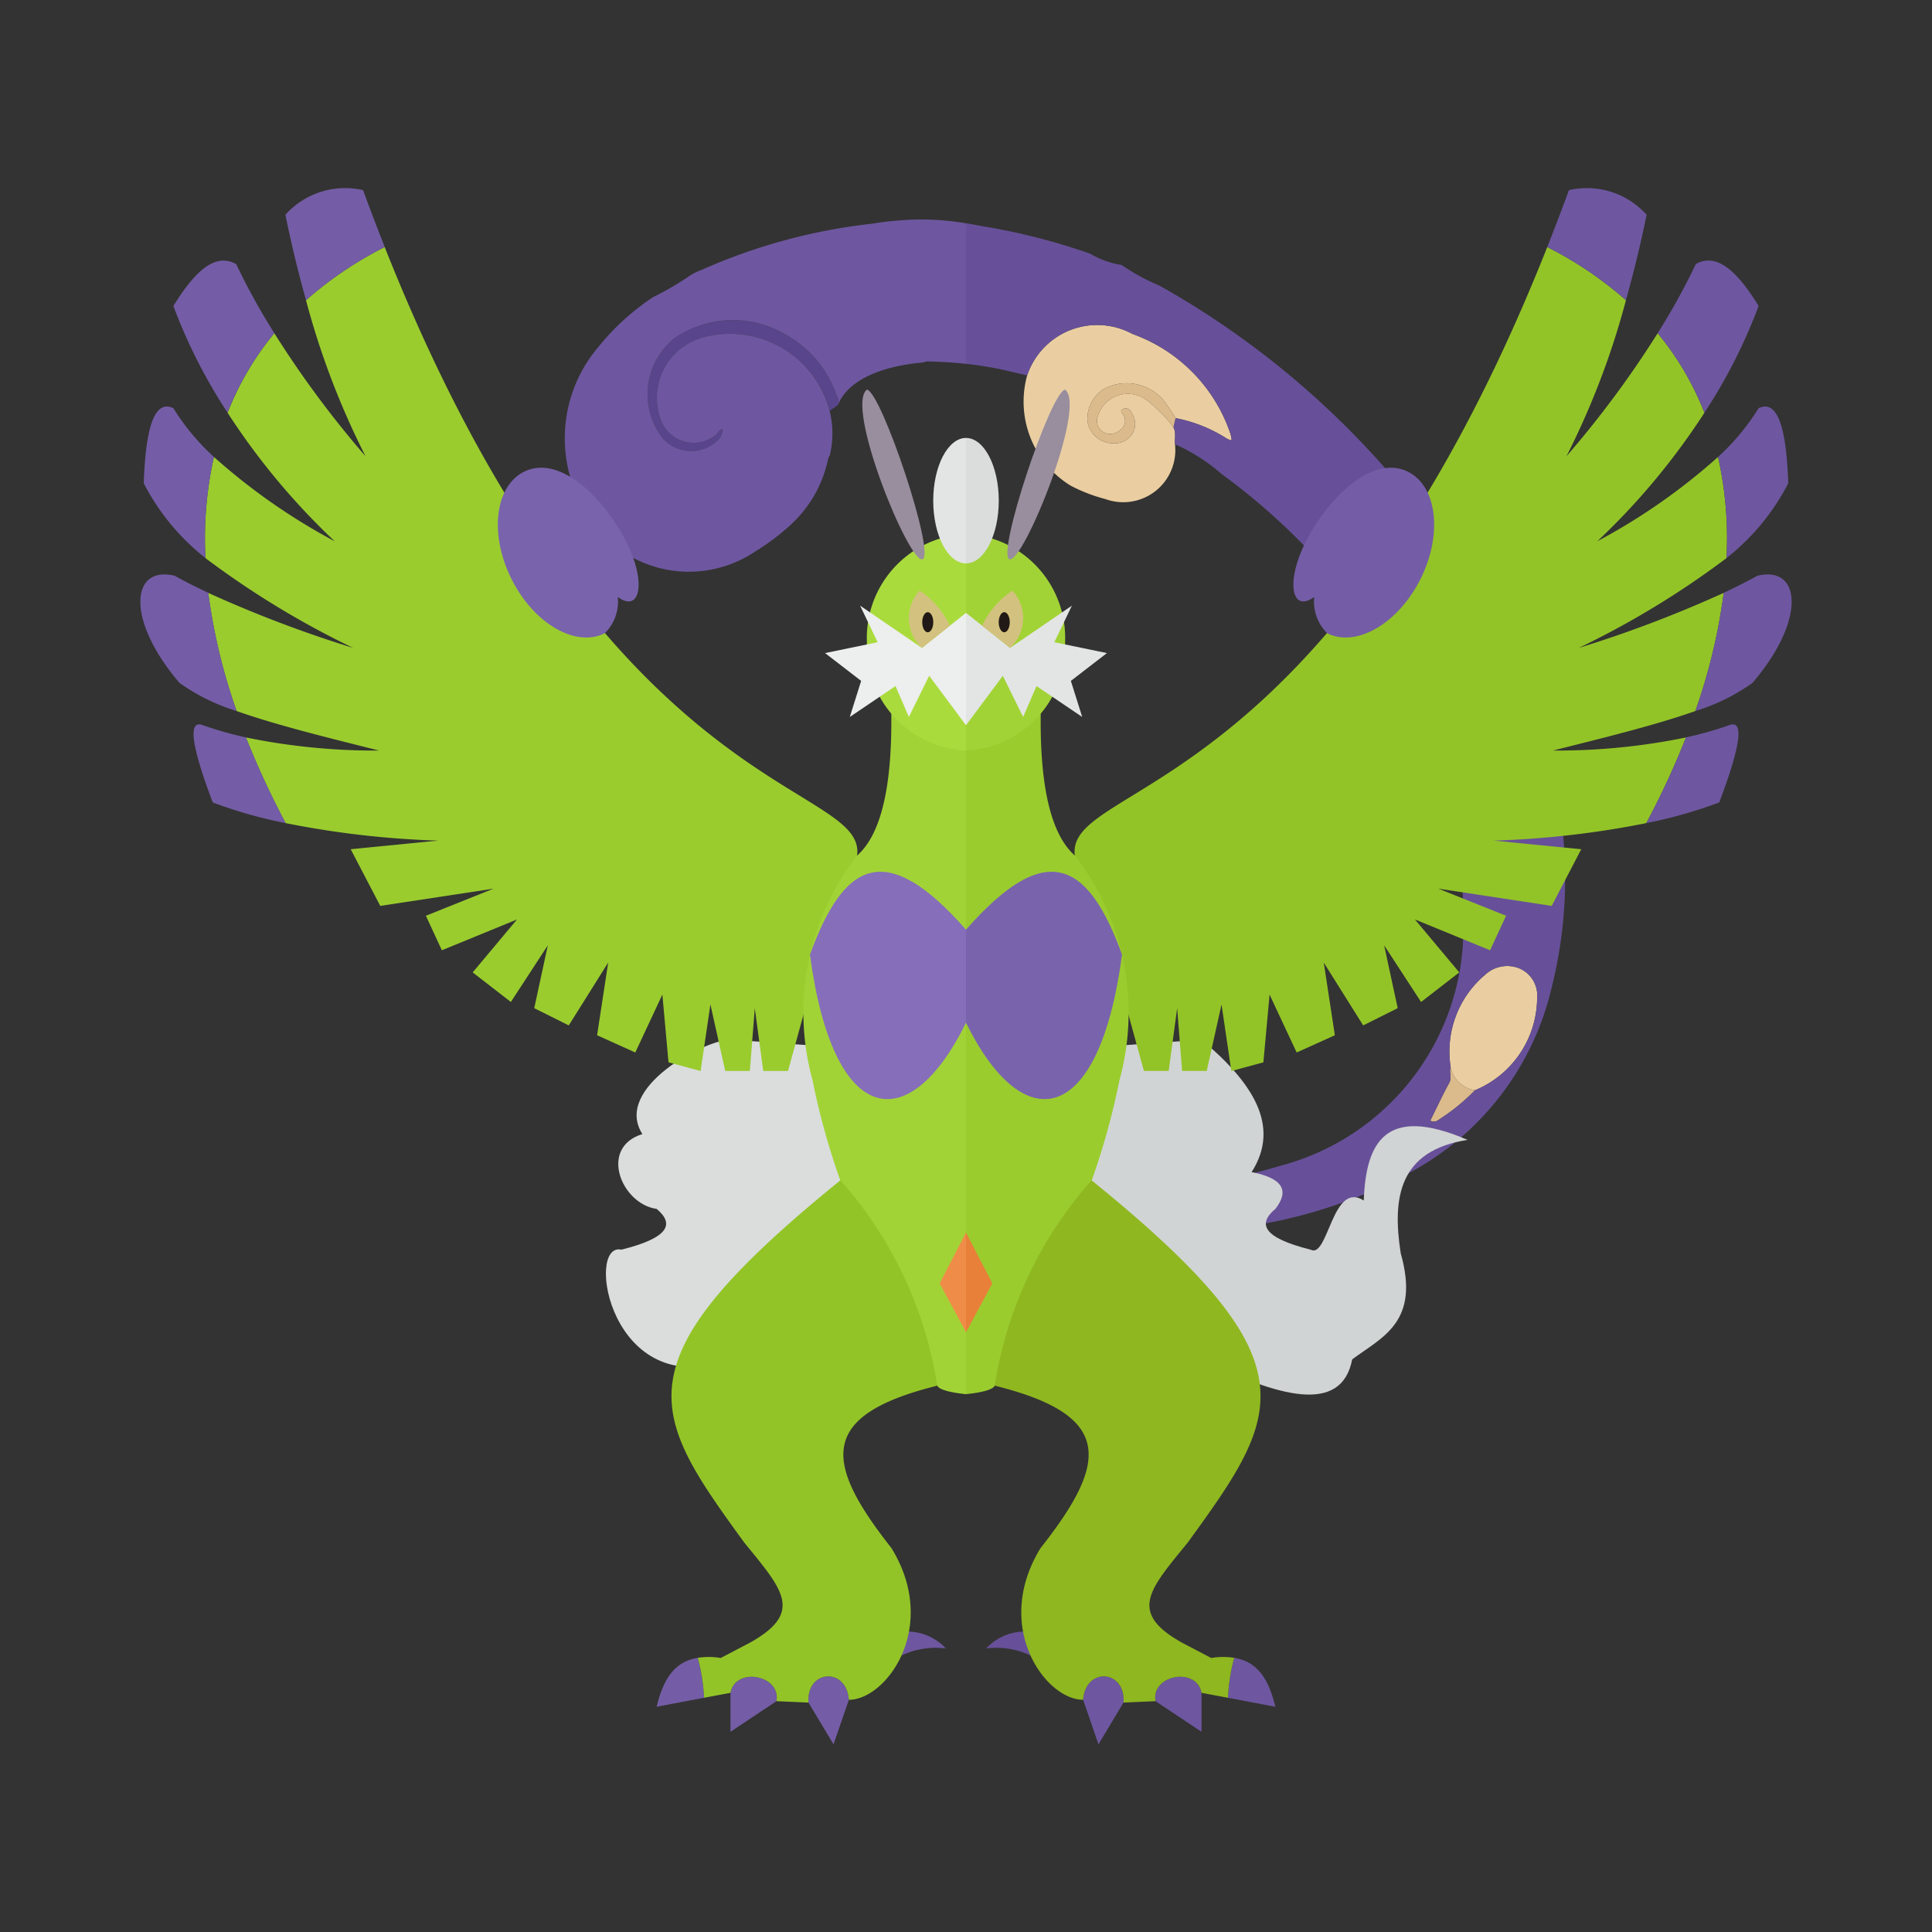 <svg xmlns="http://www.w3.org/2000/svg" width="100%" height="100%" viewBox="-2.72 -2.72 37.44 37.44"><rect x="-2.72" y="-2.72" width="37.44" height="37.44" fill="#333333" stroke="none"/><path fill="#58458c" d="M10.13 5.785a.74.74 0 001.113-.031.75.75 0 00.048-.152c-.068-.014-.079.055-.115.085a.677.677 0 01-1.066-.212 1.213 1.213 0 01.781-1.653 1.994 1.994 0 012.467 1.42l.16-.112c.036-.096-.021-.173-.05-.257a2.118 2.118 0 00-.968-1.11 1.999 1.999 0 00-2.161.079 1.396 1.396 0 00-.208 1.943z"/><path fill="#eacea1" d="M20.05 5.89a1.009 1.009 0 01-1.352 1.06 3.095 3.095 0 01-.672-.26 1.91 1.91 0 01-.841-2.135 1.432 1.432 0 012.042-.803 3.107 3.107 0 011.899 1.938.732.732 0 01.023.123.316.316 0 01-.092-.032 2.818 2.818 0 00-.994-.398c-.049-.074-.093-.152-.147-.223a.934.934 0 00-1.245-.341.679.679 0 00-.315.634.498.498 0 00.488.417.406.406 0 00.388-.196.373.373 0 00-.017-.385c-.036-.07-.093-.123-.172-.081-.081.042.002.089.017.13a.215.215 0 01-.084.282.271.271 0 01-.327.026.254.254 0 01-.091-.309.607.607 0 01.983-.27 2.584 2.584 0 01.48.495c.055.105.018.219.03.328zm5.341 12.066a1.94 1.94 0 01.667-1.784.626.626 0 01.68-.12.57.57 0 01.33.57 1.948 1.948 0 01-1.203 1.785.562.562 0 01-.474-.45z"/><path fill="#dbba8c" d="M20.021 5.562a2.584 2.584 0 00-.48-.494.607.607 0 00-.983.27.254.254 0 00.091.308.271.271 0 00.327-.026.215.215 0 00.084-.282c-.015-.041-.098-.088-.017-.13.079-.042.136.012.172.081a.373.373 0 01.017.385.406.406 0 01-.388.196.498.498 0 01-.488-.417.679.679 0 01.315-.634.934.934 0 011.245.341c.054.071.098.149.147.224zm5.37 12.394a.562.562 0 00.474.45 3.95 3.95 0 01-.746.6c-.041.008-.084.022-.12-.013.12-.242.233-.487.363-.723.06-.107-.004-.212.03-.314z"/><path fill="#6e57a0" d="M14.609 1.561c-.15.009-.437.055-.437.055a11.142 11.142 0 00-3.3.896 1.142 1.142 0 00-.217.106 5.633 5.633 0 01-.714.417 4.652 4.652 0 00-1.054.955 2.734 2.734 0 00.228 3.802 2.305 2.305 0 002.804.173 4.353 4.353 0 00.622-.46 2.398 2.398 0 00.766-1.24s.034-.156.05-.15a1.783 1.783 0 000-.873 1.994 1.994 0 00-2.466-1.42 1.213 1.213 0 00-.781 1.652.676.676 0 001.066.212c.036-.03.047-.097.115-.084a.748.748 0 01-.048.151.74.74 0 01-1.112.032 1.395 1.395 0 01.208-1.943 1.998 1.998 0 012.161-.08 2.12 2.12 0 01.968 1.111c.029.084.086.161.05.257.176-.455.787-.749 1.64-.825l.085-.021c.252.005.504.02.757.047V1.608a5.086 5.086 0 00-1.391-.047z"/><path fill="#675099" d="M27.154 11.513a9.726 9.726 0 00-.637-1.61 15.636 15.636 0 00-.822-1.455 16.767 16.767 0 00-5.947-5.634 3.882 3.882 0 01-.73-.398 1.749 1.749 0 01-.622-.225l.008.004a12.432 12.432 0 00-2.1-.534s-.257-.05-.28-.05L16 1.608v2.723a6.707 6.707 0 01.738.12l.447.104a1.433 1.433 0 012.042-.803 3.107 3.107 0 011.899 1.938.72.72 0 01.023.123.31.31 0 01-.092-.032 2.816 2.816 0 00-.994-.397l-.042.178c.055.105.018.218.03.328a3.539 3.539 0 01.9.574 12.552 12.552 0 012.75 2.752c.042.058 1.646 2.674 1.412 2.752a9.728 9.728 0 01.526 3.362 4.755 4.755 0 01-3.541 4.54 11.464 11.464 0 01-1.55.35 6.715 6.715 0 01-.004.915 9.533 9.533 0 004.113-1.163 5.476 5.476 0 002.691-3.548 8.713 8.713 0 00-.194-4.911zm-1.289 6.894a3.949 3.949 0 01-.746.6c-.041.007-.084.021-.12-.014.12-.241.233-.487.363-.723.06-.107-.004-.212.03-.314a1.942 1.942 0 01.666-1.785.626.626 0 01.68-.118.57.57 0 01.33.57 1.95 1.95 0 01-1.203 1.784z"/><path fill="#d1d4d4" d="M20.564 23.623c1.488.725 2.713 1.078 2.92 0 .581-.433 1.32-.718.941-2.053-.17-1.09-.03-1.995 1.295-2.2-1.593-.687-1.97.048-2.012 1.174-.613-.39-.687 1.137-1.03.953-.936-.234-1.027-.503-.683-.79.27-.345.16-.593-.46-.713.574-.9.01-1.743-.97-2.566l-2.869.204.966 5.467z"/><path fill="#675099" d="M16.39 29.225a1.55 1.55 0 011.291.44l.015-.604a1.023 1.023 0 00-1.305.164z"/><path fill="#93c427" d="M30.574 6.135a11.88 11.88 0 01-2.34 1.634 13.442 13.442 0 002.076-2.491 5.657 5.657 0 00-.906-1.541 19.481 19.481 0 01-1.768 2.385 15.354 15.354 0 001.153-3.024 7.17 7.17 0 00-1.525-1.03c-4.291 10.815-9.338 10.341-9.155 11.791l1.03 3.05.309 1.125h.48l.164-1.217.096 1.217h.477l.287-1.289.19 1.29.621-.168.12-1.313.525 1.122.74-.334-.215-1.408.764 1.217.669-.334-.263-1.218.716 1.098.74-.573-.859-1.026 1.456.597.31-.669-1.312-.525 2.196.334.573-1.098-1.695-.167a17.822 17.822 0 002.956-.339 16.143 16.143 0 00.769-1.66 12.422 12.422 0 01-2.58.254c.986-.248 1.99-.493 2.761-.766a11.26 11.26 0 00.55-2.29 23.615 23.615 0 01-2.809 1.067 17.04 17.04 0 002.862-1.74 7.209 7.209 0 00-.163-1.96z"/><path fill="#9acc2e" d="M17.752 21.757a14.063 14.063 0 001.222-3.544 4.958 4.958 0 00-.865-4.354c-.457-.403-.679-1.319-.661-2.754L16 10.967v13.33c.298-.03.52-.085.557-.164a12.882 12.882 0 001.195-2.376z"/><path fill="#a2d336" d="M17.92 9.726A2.015 2.015 0 0016 7.628v4.197a2.016 2.016 0 001.92-2.099z"/><path fill="#e3e5e5" d="M17.107 11.174l.259-.599.886.599-.22-.699.699-.539-1.019-.21.34-.709-1.198.819L16 9.157v2.177l.714-.959.393.799z"/><path fill="#d3c17f" d="M16.312 9.405l.542.43a.788.788 0 00.046-1.11 1.681 1.681 0 00-.588.68z"/><path fill="#dadddc" d="M16.635 6.983c0-.671-.285-1.216-.635-1.216v2.431c.35 0 .635-.544.635-1.215z"/><path fill="#998e9e" d="M16.844 8.12c.263.078 1.506-2.968 1.076-3.29-.283.049-1.338 3.204-1.076 3.29z"/><path fill="#7a63ad" d="M19.024 15.78c-.662-1.821-1.478-2.244-3.024-.484V17.1c1.107 2.25 2.58 2.03 3.024-1.32z"/><path fill="#e8803a" d="M16 21.164v1.935l.51-.949-.51-.986z"/><path fill="#6e57a0" d="M27.684.965q-.209.57-.42 1.102a7.17 7.17 0 011.525 1.031c.147-.531.284-1.077.4-1.656a1.553 1.553 0 00-1.505-.477zm2.459 1.432a12.616 12.616 0 01-.74 1.34 5.657 5.657 0 01.907 1.54 10.34 10.34 0 001.05-2.068c-.393-.637-.794-1.049-1.217-.812zm.645 8.937a6.992 6.992 0 01-.835.236 16.143 16.143 0 01-.77 1.661 8.885 8.885 0 001.414-.401c.422-1.115.484-1.612.19-1.496zm.549-2.897a10.76 10.76 0 01-.654.331 11.26 11.26 0 01-.549 2.291 3.86 3.86 0 001.107-.545c1.039-1.211.953-2.28.096-2.077zm.023-3.247a4.422 4.422 0 01-.786.945 7.209 7.209 0 01.163 1.961 4.43 4.43 0 001.197-1.45c-.035-1.053-.2-1.635-.573-1.456zM21.198 29.407a3.552 3.552 0 00-.122.774l.919.174c-.116-.477-.31-.87-.797-.948zm-2.928.813l.297.863.486-.81c.044-.638-.74-.692-.783-.054zm1.403.027l.891.593v-.755c-.093-.51-.983-.348-.89.162z"/><path fill="#8fb720" d="M18.434 20.153a7.777 7.777 0 00-1.877 3.98c2.323.575 2.193 1.492.888 3.147-.935 1.52.093 2.94.825 2.94.044-.64.827-.585.783.054l.62-.027c-.092-.51.798-.672.891-.162l.512.096a3.552 3.552 0 01.122-.774 1.367 1.367 0 00-.445.003l-.567-.297c-1.054-.59-.63-1.03.115-1.945 1.836-2.53 2.473-3.496-1.867-7.015z"/><path fill="#745da6" d="M24.565 6.422c-.567-.283-1.288.238-1.808 1.053-.606.949-.488 1.727-.009 1.373a.867.867 0 00.252.704c.566.283 1.376-.188 1.808-1.052s.323-1.795-.243-2.078z"/><ellipse cx="16.741" cy="9.338" fill="#211915" rx=".107" ry=".195"/><path fill="#dadddc" d="M11.436 23.623c-2.325.857-2.828-2.284-2.114-2.126.936-.233 1.027-.503.683-.79-.682-.093-1.128-1.187-.276-1.45-.574-.898 1.218-1.83 1.707-1.83l2.868.205-.966 5.467z"/><path fill="#6e57a0" d="M15.61 29.225a1.55 1.55 0 00-1.291.44l-.015-.604a1.023 1.023 0 011.305.164z"/><path fill="#9acc2e" d="M1.426 6.135a11.88 11.88 0 002.34 1.634A13.442 13.442 0 011.69 5.278a5.657 5.657 0 01.906-1.541 19.481 19.481 0 001.768 2.385A15.354 15.354 0 013.21 3.098a7.17 7.17 0 011.525-1.03c4.291 10.815 9.338 10.341 9.155 11.791l-1.03 3.05-.309 1.125h-.48l-.164-1.217-.096 1.217h-.477l-.287-1.289-.19 1.29-.622-.168-.119-1.313-.525 1.122-.74-.334.215-1.409-.764 1.218-.669-.334.263-1.218-.716 1.098-.74-.573.859-1.026-1.456.597-.31-.669 1.312-.525-2.196.334-.573-1.098 1.695-.167a17.822 17.822 0 01-2.956-.339 16.143 16.143 0 01-.769-1.66 12.422 12.422 0 002.58.254c-.986-.248-1.99-.493-2.761-.766a11.26 11.26 0 01-.55-2.29 23.615 23.615 0 002.809 1.067 17.04 17.04 0 01-2.862-1.74 7.209 7.209 0 01.163-1.96z"/><path fill="#a2d336" d="M14.248 21.757a14.063 14.063 0 01-1.222-3.544 4.958 4.958 0 01.865-4.354c.457-.403.679-1.319.661-2.754L16 10.967v13.33c-.298-.03-.52-.085-.557-.164a12.882 12.882 0 01-1.195-2.376z"/><path fill="#aadb3d" d="M14.08 9.726A2.015 2.015 0 0116 7.628v4.197a2.016 2.016 0 01-1.92-2.099z"/><path fill="#edeeee" d="M14.893 11.174l-.259-.599-.886.599.22-.699-.699-.539 1.019-.21-.34-.709 1.198.819.854-.679v2.177l-.714-.959-.393.799z"/><path fill="#d3c17f" d="M15.688 9.405l-.542.43a.788.788 0 01-.046-1.11 1.681 1.681 0 01.588.68z"/><path fill="#e3e5e5" d="M15.365 6.983c0-.671.285-1.216.635-1.216v2.431c-.35 0-.635-.544-.635-1.215z"/><path fill="#998e9e" d="M15.156 8.12c-.263.078-1.506-2.968-1.076-3.29.283.049 1.338 3.204 1.076 3.29z"/><path fill="#866eba" d="M12.976 15.78c.662-1.821 1.478-2.244 3.024-.484V17.1c-1.107 2.25-2.58 2.03-3.024-1.32z"/><path fill="#ef8c48" d="M16 21.164v1.935l-.51-.949.51-.986z"/><path fill="#745da6" d="M4.316.965q.209.57.42 1.102a7.17 7.17 0 00-1.525 1.031 22.943 22.943 0 01-.4-1.656A1.553 1.553 0 014.317.965zM1.857 2.397a12.616 12.616 0 00.74 1.34 5.657 5.657 0 00-.907 1.54A10.34 10.34 0 01.64 3.21c.393-.637.794-1.049 1.217-.812zm-.645 8.937a6.992 6.992 0 00.835.236 16.143 16.143 0 00.77 1.661 8.885 8.885 0 01-1.414-.4c-.422-1.116-.484-1.613-.19-1.497zM.663 8.437c.204.114.425.223.654.331a11.26 11.26 0 00.549 2.291 3.86 3.86 0 01-1.107-.545C-.28 9.303-.194 8.234.663 8.437zM.64 5.19a4.422 4.422 0 00.786.945 7.209 7.209 0 00-.163 1.961 4.43 4.43 0 01-1.197-1.45c.035-1.053.2-1.635.573-1.456zm10.162 24.217a3.552 3.552 0 01.122.774l-.919.174c.116-.477.31-.87.797-.948zm2.928.813l-.297.863-.486-.81c-.044-.638.74-.692.783-.054zm-1.403.027l-.891.593v-.755c.093-.51.983-.348.89.162z"/><path fill="#93c427" d="M13.566 20.153a7.777 7.777 0 011.877 3.98c-2.323.575-2.193 1.492-.888 3.147.935 1.52-.093 2.94-.825 2.94-.044-.64-.827-.585-.783.054l-.62-.027c.092-.51-.798-.672-.891-.162l-.512.096a3.552 3.552 0 00-.122-.774 1.367 1.367 0 01.445.003l.567-.297c1.054-.59.63-1.03-.115-1.945-1.836-2.53-2.473-3.496 1.867-7.015z"/><path fill="#7a63ad" d="M7.435 6.422c.567-.283 1.288.238 1.808 1.053.606.949.488 1.727.009 1.373A.867.867 0 019 9.552c-.566.283-1.376-.188-1.808-1.052s-.323-1.795.243-2.078z"/><ellipse cx="15.259" cy="9.338" fill="#211915" rx=".107" ry=".195"/></svg>